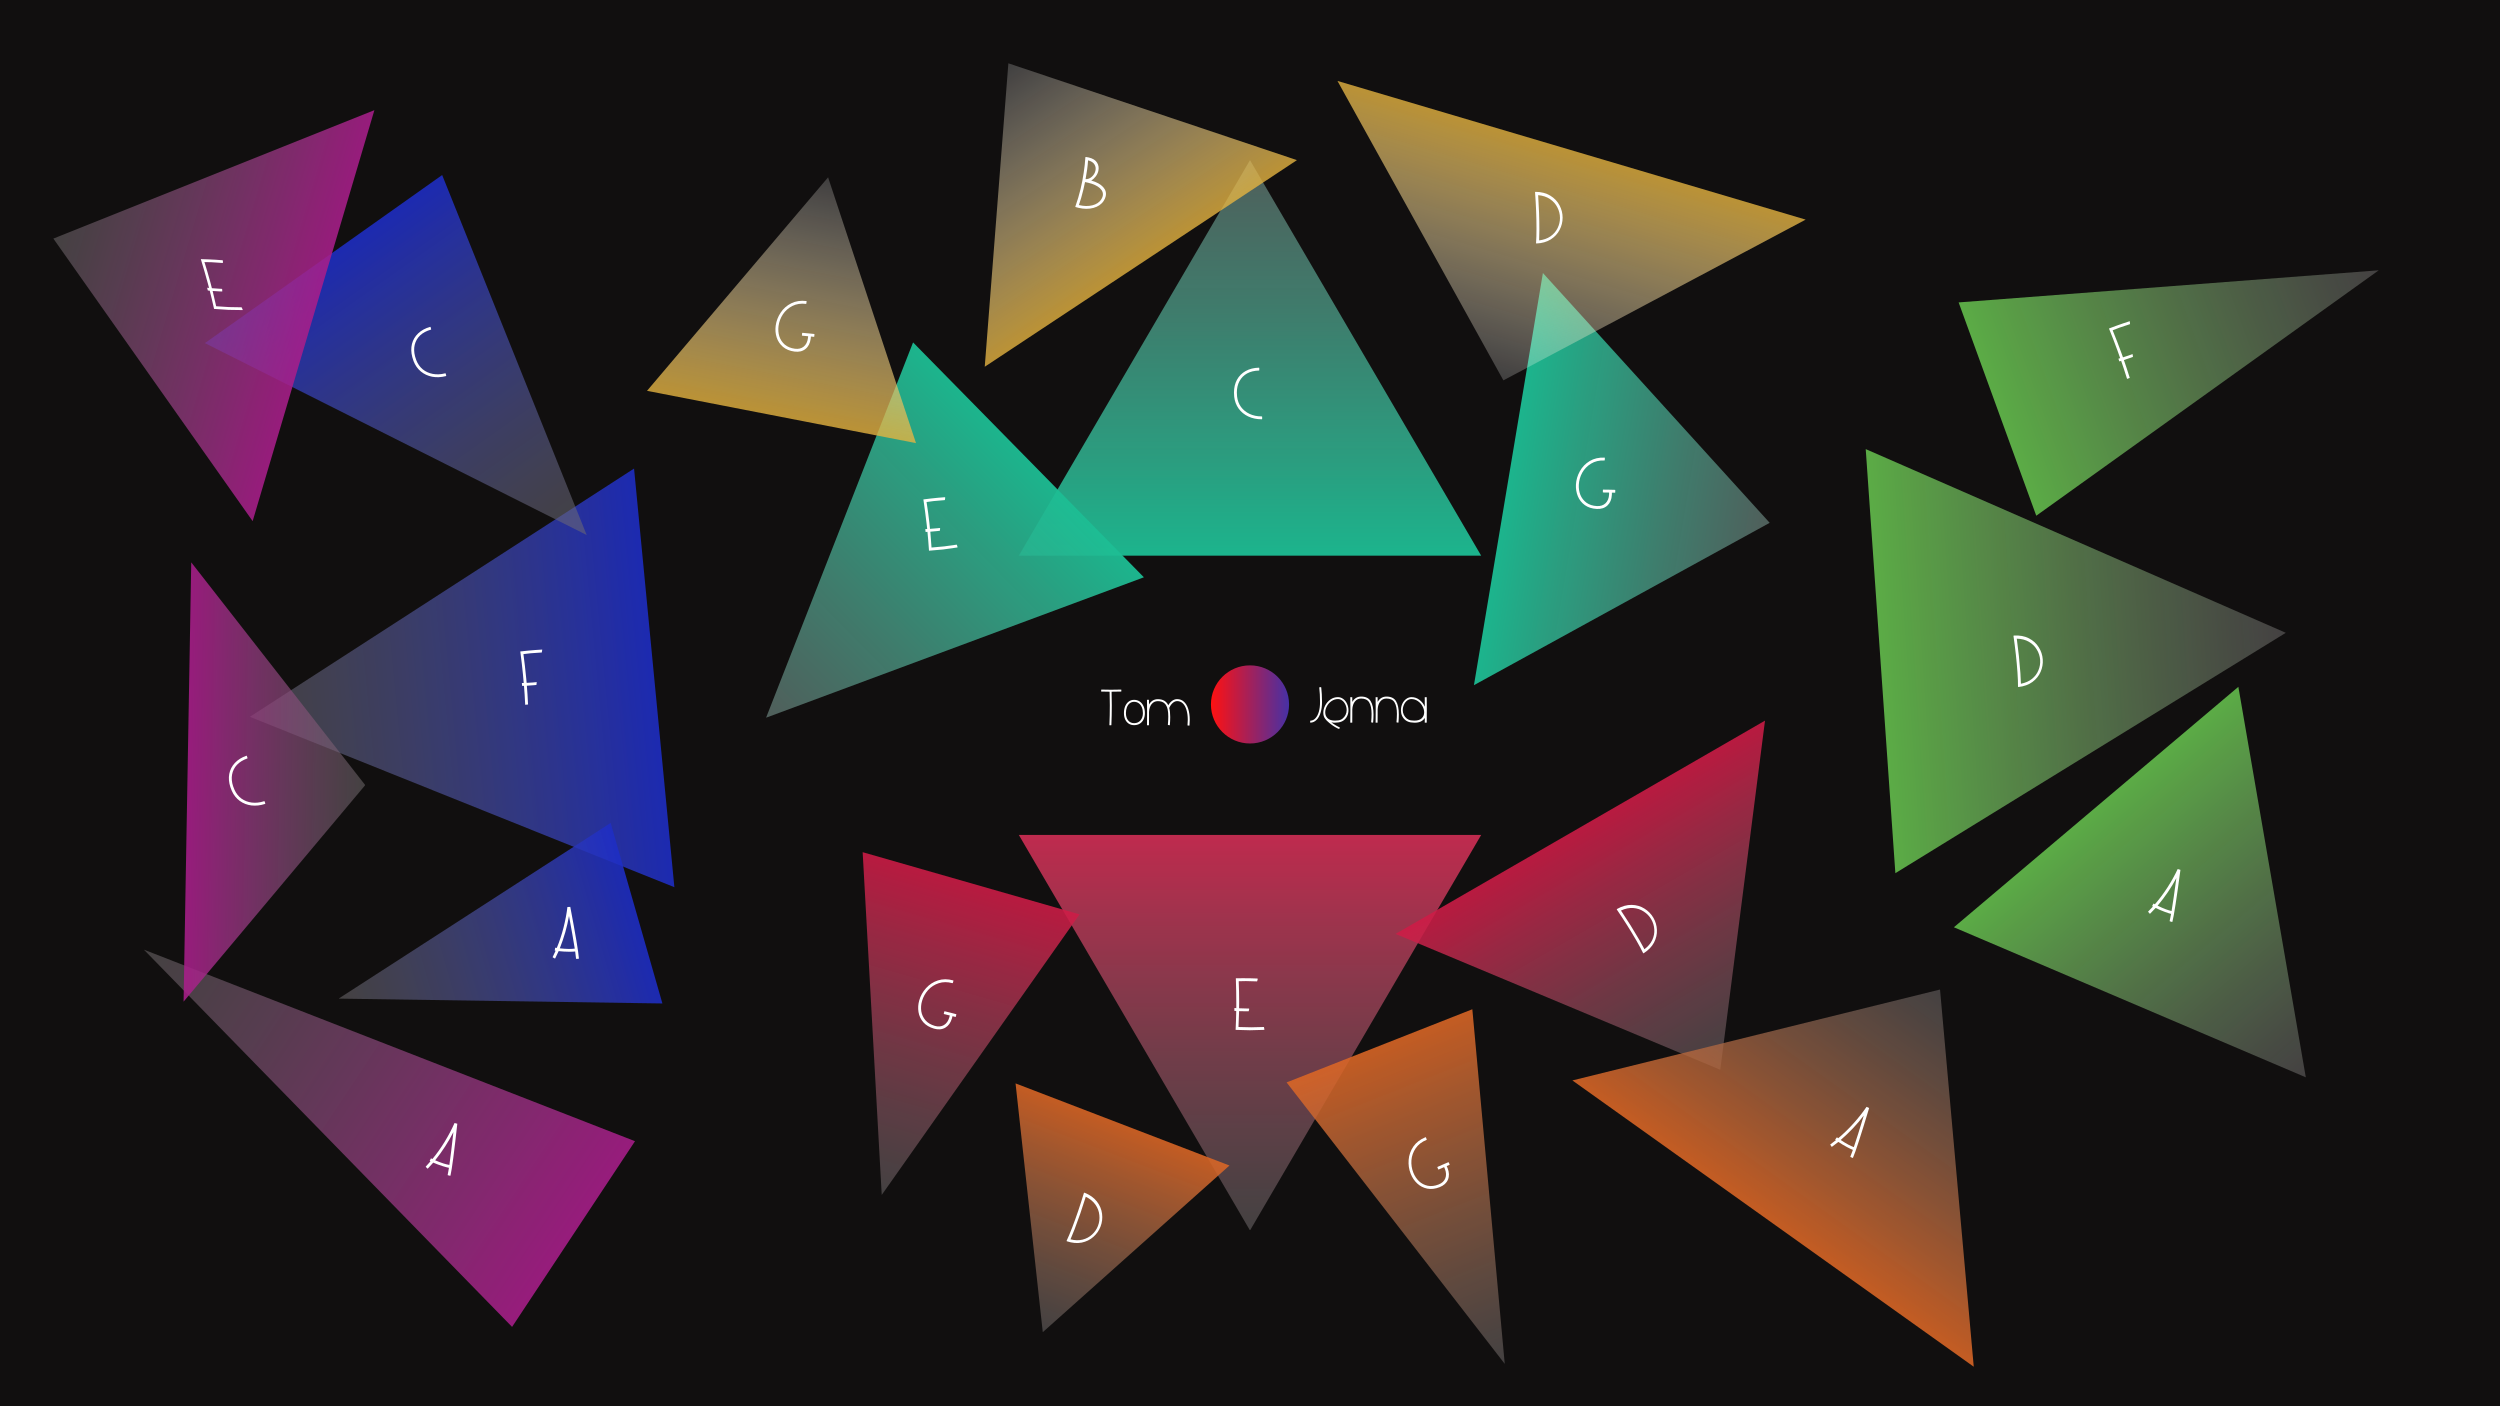 <svg width="1920" height="1080" viewBox="0 0 1920 1080" fill="none" xmlns="http://www.w3.org/2000/svg">
<rect x="0" y="0" width="1920" height="1080" fill="#333333" stroke="none"/>
<g clip-path="url(#clip0)">
<rect width="1920" height="1080" fill="#110F0F"/>
<path d="M1755.49 485.991L1455.64 670.603L1432.87 344.907L1755.49 485.991Z" fill="url(#paint0_linear)"/>
<path d="M1546.68 488.109C1551.08 487.84 1554.91 488.542 1558.17 490.213C1561.42 491.885 1563.95 494.17 1565.74 497.068C1567.57 499.963 1568.6 503.089 1568.84 506.444C1569.07 509.762 1568.52 512.94 1567.18 515.979C1565.88 519.016 1563.79 521.604 1560.92 523.743C1558.04 525.843 1554.47 527.14 1550.2 527.632C1549.97 527.648 1549.85 527.54 1549.83 527.309C1549.85 524.323 1549.72 520.67 1549.41 516.349C1548.8 507.594 1547.78 498.304 1546.36 488.481C1546.34 488.249 1546.45 488.125 1546.68 488.109ZM1552.06 525.118C1555.46 524.454 1558.3 523.209 1560.58 521.383C1562.85 519.518 1564.5 517.31 1565.52 514.758C1566.59 512.203 1567.02 509.556 1566.83 506.817C1566.63 504.002 1565.79 501.367 1564.3 498.913C1562.85 496.417 1560.81 494.409 1558.18 492.887C1555.55 491.365 1552.46 490.574 1548.89 490.513C1550.14 499.535 1551.06 508.366 1551.67 517.006C1551.88 520.092 1552.02 522.796 1552.06 525.118Z" fill="white"/>
<path d="M191.875 550.514L486.958 359.84L517.919 681.38L191.875 550.514Z" fill="url(#paint1_linear)"/>
<path d="M416.091 501.12C412.304 501.329 409.449 501.526 407.524 501.712C406.293 501.83 404.449 502.047 401.993 502.361C402.806 508.381 403.51 514.49 404.107 520.686L404.468 524.439C407.87 524.267 410.455 524.076 412.221 523.867L411.965 526.048L410.002 526.237C408.809 526.352 407.016 526.486 404.622 526.638C404.973 530.684 405.28 535.49 405.544 541.058L403.35 541.27C403.094 535.778 402.782 530.933 402.417 526.734L400.963 526.758L400.809 524.558L402.206 524.54C402.111 523.151 401.93 521.071 401.663 518.3C401.096 512.411 400.402 506.418 399.582 500.32C400.81 500.163 402.675 499.964 405.177 499.723C409.334 499.323 413.094 499.039 416.457 498.87L416.091 501.12Z" fill="white"/>
<path d="M110.502 729.344L487.676 876.437L393.275 1019.06L110.502 729.344Z" fill="url(#paint2_linear)"/>
<path d="M351.213 863.022C348.819 884.89 347.072 898.144 345.974 902.784C345.916 902.969 345.794 903.032 345.61 902.974L344.026 902.596C343.842 902.538 343.779 902.417 343.837 902.232C344.145 900.87 344.464 899.085 344.795 896.879C343.569 896.654 342.015 896.245 340.134 895.652C337.553 894.838 335.086 893.919 332.733 892.893C331.461 894.357 330.097 895.853 328.643 897.381C328.582 897.443 328.51 897.481 328.424 897.494C328.339 897.508 328.265 897.485 328.203 897.425L327.064 896.214C326.952 896.057 326.95 895.935 327.058 895.847C328.404 894.407 329.588 893.097 330.608 891.919L329.979 891.599L330.974 889.602L332.083 890.134C335.489 886.018 338.663 881.546 341.604 876.716C344.558 871.85 347.048 867.101 349.076 862.469L351.213 863.022ZM334.208 891.108C336.708 892.18 338.825 892.989 340.558 893.536C342.144 894.036 343.667 894.415 345.126 894.672C345.971 888.776 347.002 880.364 348.218 869.436C344.439 876.92 339.769 884.145 334.208 891.108Z" fill="white"/>
<path d="M280.503 602.969L140.981 769.278L146.87 431.892L280.503 602.969Z" fill="url(#paint3_linear)"/>
<path d="M189.218 580.411C189.402 580.351 189.524 580.413 189.584 580.597L190.086 582.142C190.145 582.326 190.083 582.447 189.9 582.507C186.614 583.656 183.972 585.287 181.975 587.399C180.015 589.5 178.768 591.979 178.232 594.836C177.722 597.645 177.98 600.63 179.008 603.793C179.307 604.712 179.673 605.65 180.105 606.607C181.38 609.405 183.167 611.65 185.465 613.343C187.788 614.987 190.434 615.997 193.402 616.374C196.371 616.751 199.473 616.414 202.709 615.363C203.004 615.267 203.181 615.311 203.24 615.495L203.742 617.04C203.802 617.224 203.703 617.357 203.446 617.441C199.842 618.612 196.366 618.989 193.019 618.572C189.708 618.144 186.752 616.99 184.149 615.112C181.535 613.197 179.512 610.662 178.081 607.509C177.624 606.478 177.24 605.485 176.93 604.529C175.771 600.962 175.485 597.579 176.071 594.379C176.695 591.168 178.122 588.367 180.354 585.975C182.61 583.534 185.565 581.679 189.218 580.411Z" fill="white"/>
<path d="M260.043 766.941L468.969 631.999L508.731 770.665L260.043 766.941Z" fill="url(#paint4_linear)"/>
<path d="M437.977 696.49C442.081 718.102 444.286 731.288 444.592 736.047C444.59 736.24 444.493 736.336 444.3 736.334L442.675 736.436C442.481 736.434 442.385 736.337 442.387 736.144C442.283 734.751 442.067 732.951 441.738 730.744C440.5 730.888 438.894 730.951 436.922 730.934C434.216 730.91 431.588 730.752 429.038 730.459C428.249 732.231 427.383 734.06 426.438 735.946C426.399 736.023 426.34 736.081 426.263 736.119C426.185 736.157 426.108 736.156 426.031 736.117L424.588 735.292C424.434 735.175 424.397 735.059 424.475 734.943C425.341 733.172 426.09 731.574 426.721 730.149L426.026 730.027L426.393 727.826L427.61 728.01C429.663 723.079 431.391 717.874 432.792 712.395C434.194 706.878 435.187 701.608 435.772 696.586L437.977 696.49ZM429.927 728.321C432.631 728.615 434.892 728.77 436.709 728.786C438.372 728.8 439.938 728.717 441.409 728.537C440.494 722.651 439.02 714.305 436.988 703.499C435.562 711.762 433.209 720.036 429.927 728.321Z" fill="white"/>
<path d="M450.573 410.899L157.353 263.502L339.577 134.413L450.573 410.899Z" fill="url(#paint5_linear)"/>
<path d="M330.355 251.047C330.542 250.999 330.66 251.069 330.709 251.256L331.119 252.827C331.168 253.014 331.098 253.132 330.911 253.18C327.559 254.117 324.822 255.575 322.701 257.554C320.618 259.523 319.224 261.915 318.519 264.729C317.842 267.497 317.924 270.489 318.763 273.707C319.007 274.642 319.317 275.601 319.693 276.582C320.801 279.452 322.453 281.803 324.649 283.636C326.874 285.422 329.458 286.597 332.402 287.161C335.346 287.725 338.467 287.586 341.764 286.743C342.063 286.666 342.237 286.722 342.286 286.909L342.696 288.48C342.745 288.667 342.638 288.794 342.376 288.861C338.705 289.8 335.209 289.956 331.888 289.328C328.605 288.691 325.719 287.353 323.23 285.316C320.73 283.241 318.859 280.587 317.616 277.353C317.22 276.296 316.896 275.282 316.642 274.309C315.696 270.68 315.61 267.289 316.387 264.137C317.2 260.976 318.793 258.274 321.165 256.031C323.565 253.741 326.628 252.08 330.355 251.047Z" fill="white"/>
<path d="M40.981 183.238L287.534 84.6L194.036 400.246L40.981 183.238Z" fill="url(#paint6_linear)"/>
<path d="M186.385 237.816C186.454 237.929 186.46 238.022 186.403 238.093C186.336 238.128 186.264 238.143 186.186 238.14C181.523 238.132 177.936 238.077 175.425 237.973C172.953 237.871 169.277 237.627 164.397 237.242C163.194 231.803 162.087 227.144 161.075 223.263L159.596 223.092L159.079 220.966L160.558 221.138L159.589 217.555C158.015 211.732 156.228 205.55 154.23 199.008C155.456 199.022 157.286 199.079 159.72 199.179C163.816 199.348 167.506 199.574 170.792 199.857C170.907 199.862 171 199.921 171.069 200.034C171.166 200.112 171.206 200.188 171.187 200.261L171.19 201.756C171.211 201.83 171.187 201.885 171.12 201.919C171.091 201.955 171.038 201.971 170.961 201.968C167.212 201.666 164.391 201.475 162.498 201.397C161.3 201.348 159.475 201.31 157.023 201.282C158.688 206.592 160.156 211.599 161.428 216.302C162.034 218.541 162.468 220.22 162.733 221.339C164.617 221.527 166.487 221.659 168.341 221.736L170.196 221.812C170.312 221.817 170.423 221.877 170.531 221.992C170.628 222.07 170.668 222.145 170.649 222.219L170.695 223.66C170.736 223.809 170.659 223.88 170.466 223.872L168.554 223.793C167.395 223.745 165.646 223.636 163.308 223.466C164.526 228.536 165.431 232.449 166.024 235.205C169.58 235.499 172.864 235.708 175.878 235.832C178.93 235.958 182.078 236.014 185.321 236C185.514 236.008 185.631 236.087 185.672 236.236L186.385 237.816Z" fill="white"/>
<path d="M860.981 529.6C861.114 529.6 861.181 529.667 861.181 529.8V530.92C861.181 530.973 861.154 531.027 861.101 531.08C861.074 531.107 861.021 531.12 860.941 531.12C859.101 531.2 856.688 531.24 853.701 531.24C853.808 534.147 853.861 537.653 853.861 541.76C853.861 547.04 853.754 552.053 853.541 556.8C853.541 556.853 853.514 556.907 853.461 556.96C853.434 556.987 853.394 557 853.341 557H852.221C852.088 557 852.021 556.933 852.021 556.8C852.234 551.973 852.341 546.933 852.341 541.68C852.341 537.6 852.288 534.12 852.181 531.24C849.408 531.24 847.301 531.2 845.861 531.12C845.728 531.12 845.661 531.053 845.661 530.92L845.741 529.8C845.741 529.667 845.808 529.6 845.941 529.6C847.568 529.68 849.994 529.72 853.221 529.72C856.448 529.72 859.034 529.68 860.981 529.6ZM870.991 537.48C872.617 537.48 874.057 537.907 875.311 538.76C876.564 539.613 877.537 540.813 878.231 542.36C878.924 543.88 879.271 545.653 879.271 547.68C879.271 549.52 878.924 551.147 878.231 552.56C877.537 553.947 876.564 555.027 875.311 555.8C874.057 556.547 872.617 556.92 870.991 556.92C869.444 556.92 868.084 556.547 866.911 555.8C865.737 555.027 864.817 553.947 864.151 552.56C863.511 551.147 863.191 549.52 863.191 547.68C863.191 545.653 863.511 543.88 864.151 542.36C864.817 540.813 865.737 539.613 866.911 538.76C868.084 537.907 869.444 537.48 870.991 537.48ZM870.991 539C869.737 539 868.631 539.36 867.671 540.08C866.737 540.8 866.004 541.827 865.471 543.16C864.964 544.467 864.711 545.973 864.711 547.68C864.711 550 865.284 551.867 866.431 553.28C867.577 554.693 869.097 555.4 870.991 555.4C873.017 555.4 874.644 554.693 875.871 553.28C877.124 551.867 877.751 550 877.751 547.68C877.751 545.973 877.471 544.467 876.911 543.16C876.351 541.827 875.551 540.8 874.511 540.08C873.497 539.36 872.324 539 870.991 539ZM904.046 536.92C906.046 536.92 907.766 537.573 909.206 538.88C910.673 540.187 911.793 542.053 912.566 544.48C913.339 546.88 913.726 549.693 913.726 552.92C913.726 554.067 913.659 555.467 913.526 557.12C913.499 557.227 913.419 557.28 913.286 557.28L912.166 557.16C912.006 557.16 911.953 557.093 912.006 556.96C912.139 555.76 912.206 554.373 912.206 552.8C912.206 549.893 911.873 547.36 911.206 545.2C910.566 543.04 909.633 541.373 908.406 540.2C907.179 539.027 905.726 538.44 904.046 538.44C902.899 538.44 901.766 538.92 900.646 539.88C899.553 540.84 898.659 542.12 897.966 543.72C898.473 545.48 898.726 547.8 898.726 550.68C898.726 552.733 898.633 554.773 898.446 556.8C898.419 556.853 898.379 556.907 898.326 556.96C898.273 557.013 898.219 557.027 898.166 557L897.086 556.8C897.033 556.8 896.993 556.773 896.966 556.72C896.939 556.667 896.926 556.613 896.926 556.56C897.139 554.16 897.246 552.093 897.246 550.36C897.246 548.28 897.086 546.44 896.766 544.84C896.313 542.733 895.473 541.147 894.246 540.08C893.046 539.013 891.366 538.48 889.206 538.48C887.259 538.48 885.673 539.24 884.446 540.76C883.246 542.253 882.579 544.267 882.446 546.8V550.92C882.446 554.76 882.433 556.787 882.406 557H880.886C880.939 556.253 880.966 552.947 880.966 547.08C880.966 541.133 880.939 537.92 880.886 537.44H882.406C882.433 537.573 882.446 538.787 882.446 541.08C883.166 539.773 884.099 538.76 885.246 538.04C886.419 537.32 887.739 536.96 889.206 536.96C893.099 536.96 895.779 538.52 897.246 541.64C898.046 540.2 899.046 539.053 900.246 538.2C901.473 537.347 902.739 536.92 904.046 536.92Z" fill="white"/>
<path d="M1006.43 555C1006.3 555 1006.23 554.933 1006.23 554.8V553.68C1006.23 553.627 1006.25 553.587 1006.27 553.56C1006.33 553.507 1006.38 553.48 1006.43 553.48C1007.9 553.427 1009.18 552.8 1010.27 551.6C1011.39 550.4 1012.26 548.733 1012.87 546.6C1013.49 544.44 1013.79 541.96 1013.79 539.16C1013.79 537.293 1013.74 535.347 1013.63 533.32C1013.53 531.293 1013.38 529.547 1013.19 528.08C1013.17 528.027 1013.17 527.973 1013.19 527.92C1013.25 527.867 1013.3 527.84 1013.35 527.84L1014.47 527.72C1014.58 527.72 1014.66 527.787 1014.71 527.92C1014.9 529.413 1015.05 531.187 1015.15 533.24C1015.26 535.267 1015.31 537.24 1015.31 539.16C1015.31 542.253 1014.94 544.987 1014.19 547.36C1013.47 549.733 1012.43 551.587 1011.07 552.92C1009.74 554.253 1008.19 554.947 1006.43 555ZM1028.02 554.8C1026.98 554.96 1026.02 555.04 1025.14 555.04C1024.28 555.04 1023.39 554.947 1022.46 554.76C1023.58 555.613 1024.75 556.4 1025.98 557.12C1027.2 557.84 1028.2 558.347 1028.98 558.64L1028.54 559.92C1027.71 559.68 1026.55 559.107 1025.06 558.2C1023.59 557.32 1022.16 556.293 1020.78 555.12C1019.39 553.973 1018.35 552.907 1017.66 551.92C1016.75 550.72 1016.3 549.2 1016.3 547.36C1016.3 545.493 1016.78 543.64 1017.74 541.8C1018.72 539.933 1020.07 538.4 1021.78 537.2C1023.51 536 1025.42 535.4 1027.5 535.4C1028.94 535.4 1030.28 535.853 1031.54 536.76C1032.79 537.667 1033.78 538.893 1034.5 540.44C1035.24 541.987 1035.62 543.667 1035.62 545.48C1035.62 547.027 1035.31 548.467 1034.7 549.8C1034.11 551.107 1033.24 552.213 1032.1 553.12C1030.95 554 1029.59 554.56 1028.02 554.8ZM1027.62 536.88C1025.8 536.88 1024.14 537.4 1022.62 538.44C1021.12 539.453 1019.94 540.76 1019.06 542.36C1018.2 543.933 1017.78 545.507 1017.78 547.08C1017.78 548.947 1018.4 550.48 1019.66 551.68C1020.91 552.853 1022.8 553.44 1025.34 553.44C1026.03 553.44 1026.88 553.373 1027.9 553.24C1029.07 553.08 1030.14 552.627 1031.1 551.88C1032.06 551.107 1032.82 550.16 1033.38 549.04C1033.94 547.893 1034.22 546.693 1034.22 545.44C1034.22 543.92 1033.91 542.507 1033.3 541.2C1032.68 539.867 1031.87 538.813 1030.86 538.04C1029.84 537.267 1028.76 536.88 1027.62 536.88ZM1045.33 534.96C1048.83 534.96 1051.28 536.147 1052.69 538.52C1054.13 540.867 1054.85 544.28 1054.85 548.76C1054.85 550.813 1054.76 552.827 1054.57 554.8C1054.55 554.853 1054.51 554.907 1054.45 554.96C1054.4 555.013 1054.35 555.027 1054.29 555L1053.21 554.8C1053.16 554.8 1053.12 554.773 1053.09 554.72C1053.07 554.667 1053.05 554.613 1053.05 554.56C1053.27 552.133 1053.37 550.04 1053.37 548.28C1053.37 544.36 1052.76 541.413 1051.53 539.44C1050.33 537.467 1048.27 536.48 1045.33 536.48C1043.39 536.48 1041.8 537.24 1040.57 538.76C1039.37 540.253 1038.71 542.267 1038.57 544.8V548.92C1038.57 552.76 1038.56 554.787 1038.53 555H1037.01C1037.07 554.253 1037.09 550.947 1037.09 545.08C1037.09 539.133 1037.07 535.92 1037.01 535.44H1038.53C1038.56 535.573 1038.57 536.787 1038.57 539.08C1039.29 537.773 1040.23 536.76 1041.37 536.04C1042.55 535.32 1043.87 534.96 1045.33 534.96ZM1064.79 534.96C1068.28 534.96 1070.73 536.147 1072.15 538.52C1073.59 540.867 1074.31 544.28 1074.31 548.76C1074.31 550.813 1074.21 552.827 1074.03 554.8C1074 554.853 1073.96 554.907 1073.91 554.96C1073.85 555.013 1073.8 555.027 1073.75 555L1072.67 554.8C1072.61 554.8 1072.57 554.773 1072.55 554.72C1072.52 554.667 1072.51 554.613 1072.51 554.56C1072.72 552.133 1072.83 550.04 1072.83 548.28C1072.83 544.36 1072.21 541.413 1070.99 539.44C1069.79 537.467 1067.72 536.48 1064.79 536.48C1062.84 536.48 1061.25 537.24 1060.03 538.76C1058.83 540.253 1058.16 542.267 1058.03 544.8V548.92C1058.03 552.76 1058.01 554.787 1057.99 555H1056.47C1056.52 554.253 1056.55 550.947 1056.55 545.08C1056.55 539.133 1056.52 535.92 1056.47 535.44H1057.99C1058.01 535.573 1058.03 536.787 1058.03 539.08C1058.75 537.773 1059.68 536.76 1060.83 536.04C1062 535.32 1063.32 534.96 1064.79 534.96ZM1095.72 535.44C1095.77 535.973 1095.8 539.213 1095.8 545.16C1095.8 551.08 1095.77 554.36 1095.72 555H1094.2C1094.23 554.813 1094.24 553.6 1094.24 551.36C1093.57 552.507 1092.59 553.413 1091.28 554.08C1089.97 554.72 1088.35 555.04 1086.4 555.04C1085.52 555.04 1084.56 554.96 1083.52 554.8C1081.95 554.56 1080.59 554 1079.44 553.12C1078.29 552.213 1077.41 551.107 1076.8 549.8C1076.21 548.467 1075.92 547.027 1075.92 545.48C1075.92 543.667 1076.28 541.987 1077 540.44C1077.75 538.893 1078.75 537.667 1080 536.76C1081.25 535.853 1082.6 535.4 1084.04 535.4C1086.31 535.4 1088.35 536.107 1090.16 537.52C1092 538.907 1093.36 540.653 1094.24 542.76C1094.24 538.093 1094.23 535.653 1094.2 535.44H1095.72ZM1083.64 553.24C1084.65 553.373 1085.51 553.44 1086.2 553.44C1088.73 553.44 1090.63 552.84 1091.88 551.64C1093.13 550.44 1093.76 548.92 1093.76 547.08C1093.76 545.507 1093.32 543.933 1092.44 542.36C1091.59 540.76 1090.4 539.453 1088.88 538.44C1087.39 537.4 1085.73 536.88 1083.92 536.88C1082.77 536.88 1081.69 537.267 1080.68 538.04C1079.67 538.813 1078.85 539.867 1078.24 541.2C1077.63 542.507 1077.32 543.92 1077.32 545.44C1077.32 546.693 1077.6 547.893 1078.16 549.04C1078.72 550.16 1079.48 551.107 1080.44 551.88C1081.4 552.627 1082.47 553.08 1083.64 553.24Z" fill="white"/>
<path d="M1826.88 207.581L1563.85 396.076L1504.23 232.256L1826.88 207.581Z" fill="url(#paint7_linear)"/>
<path d="M1635.87 248.938C1632.25 250.089 1629.54 250.995 1627.72 251.656C1626.56 252.079 1624.83 252.75 1622.53 253.67C1624.82 259.295 1627.04 265.032 1629.17 270.882L1630.45 274.425C1633.7 273.406 1636.16 272.575 1637.82 271.93L1638.12 274.105L1636.26 274.78C1635.14 275.19 1633.43 275.768 1631.15 276.516C1632.51 280.344 1634.01 284.921 1635.66 290.245L1633.59 290.999C1631.96 285.747 1630.45 281.134 1629.04 277.161L1627.64 277.547L1626.94 275.457L1628.29 275.089C1627.85 273.768 1627.15 271.8 1626.2 269.183C1624.18 263.624 1622.01 257.996 1619.69 252.298C1620.83 251.838 1622.59 251.179 1624.95 250.319C1628.88 248.891 1632.45 247.674 1635.66 246.669L1635.87 248.938Z" fill="white"/>
<path d="M1770.86 827.385L1500.58 712.139L1719.06 527.476L1770.86 827.385Z" fill="url(#paint8_linear)"/>
<path d="M1674.58 668.051C1671.67 689.971 1669.62 703.243 1668.42 707.868C1668.35 708.051 1668.23 708.109 1668.05 708.042L1666.49 707.589C1666.31 707.522 1666.25 707.397 1666.31 707.213C1666.65 705.855 1667.01 704.072 1667.39 701.864C1666.18 701.582 1664.65 701.099 1662.8 700.415C1660.26 699.476 1657.84 698.437 1655.53 697.296C1654.24 698.712 1652.85 700.156 1651.37 701.629C1651.31 701.689 1651.23 701.723 1651.15 701.733C1651.06 701.743 1650.99 701.716 1650.93 701.653L1649.83 700.381C1649.72 700.218 1649.73 700.094 1649.84 700.011C1651.2 698.622 1652.41 697.357 1653.45 696.217L1652.83 695.866L1653.87 693.899L1654.95 694.486C1658.43 690.496 1661.69 686.136 1664.72 681.406C1667.77 676.639 1670.35 671.969 1672.47 667.397L1674.58 668.051ZM1657.04 695.565C1659.49 696.76 1661.57 697.672 1663.27 698.302C1664.83 698.879 1666.33 699.33 1667.77 699.656C1668.75 693.755 1669.98 685.328 1671.45 674.375C1667.52 681.742 1662.72 688.805 1657.04 695.565Z" fill="white"/>
<path d="M960 945L782.465 641.25H1137.54L960 945Z" fill="url(#paint9_linear)"/>
<path d="M971.05 790.594C971.088 790.71 971.069 790.807 970.992 790.884C970.914 790.923 970.837 790.942 970.76 790.942C966.042 791.135 962.427 791.232 959.914 791.232C957.439 791.232 953.785 791.135 948.952 790.942C949.222 785.297 949.377 780.463 949.416 776.442L947.966 776.326L948.024 774.122L949.474 774.238V770.526C949.474 764.494 949.358 758.095 949.126 751.328C950.363 751.289 952.2 751.27 954.636 751.27C958.734 751.27 962.408 751.347 965.656 751.502C965.772 751.502 965.849 751.56 965.888 751.676C965.965 751.753 965.984 751.831 965.946 751.908L965.54 753.474C965.54 753.551 965.501 753.609 965.424 753.648C965.385 753.687 965.327 753.706 965.25 753.706C961.538 753.551 958.734 753.474 956.84 753.474C955.641 753.474 953.804 753.513 951.33 753.59C951.562 759.081 951.678 764.262 951.678 769.134C951.678 771.454 951.658 773.194 951.62 774.354C953.476 774.47 955.332 774.528 957.188 774.528H959.044C959.16 774.528 959.256 774.586 959.334 774.702C959.411 774.779 959.43 774.857 959.392 774.934L959.044 776.442C959.044 776.597 958.947 776.674 958.754 776.674H956.84C955.68 776.674 953.94 776.635 951.62 776.558C951.465 781.817 951.31 785.877 951.156 788.738C954.674 788.893 957.942 788.97 960.958 788.97C964.012 788.97 967.183 788.893 970.47 788.738C970.663 788.738 970.76 788.815 970.76 788.97L971.05 790.594Z" fill="white"/>
<path d="M1321.18 821.579L1071.79 717.245L1355.53 553.429L1321.18 821.579Z" fill="url(#paint10_linear)"/>
<path d="M1241.87 698.101C1245.71 695.93 1249.46 694.882 1253.12 694.957C1256.78 695.032 1260.05 695.979 1262.93 697.798C1265.84 699.598 1268.14 701.955 1269.82 704.868C1271.49 707.748 1272.38 710.847 1272.51 714.165C1272.68 717.464 1271.93 720.705 1270.29 723.887C1268.63 727.036 1265.98 729.767 1262.36 732.081C1262.16 732.197 1262 732.154 1261.89 731.953C1260.6 729.259 1258.87 726.036 1256.71 722.286C1252.32 714.685 1247.33 706.781 1241.75 698.576C1241.63 698.375 1241.67 698.217 1241.87 698.101ZM1262.93 729.006C1265.7 726.917 1267.71 724.553 1268.95 721.915C1270.18 719.243 1270.69 716.536 1270.49 713.793C1270.32 711.031 1269.55 708.462 1268.18 706.084C1266.77 703.64 1264.86 701.641 1262.44 700.088C1260.04 698.483 1257.33 697.571 1254.3 697.355C1251.27 697.138 1248.14 697.785 1244.91 699.296C1249.99 706.856 1254.69 714.386 1259.02 721.887C1260.57 724.566 1261.87 726.939 1262.93 729.006Z" fill="white"/>
<path d="M677.17 917.705L662.516 654.477L829.086 702.24L677.17 917.705Z" fill="url(#paint11_linear)"/>
<path d="M734.061 780.792C734.008 780.978 733.888 781.045 733.702 780.991C732.736 780.714 732.006 780.525 731.512 780.424C731.443 780.806 731.301 781.369 731.088 782.112C730.129 785.457 728.419 787.843 725.959 789.27C723.498 790.696 720.632 790.94 717.362 790.002C713.868 789 711.118 787.367 709.113 785.103C707.118 782.801 705.88 780.173 705.399 777.22C704.919 774.266 705.116 771.266 705.99 768.218C706.981 764.761 708.715 761.658 711.193 758.909C713.681 756.123 716.724 754.14 720.321 752.959C723.955 751.789 727.859 751.782 732.032 752.938C732.218 752.992 732.284 753.111 732.231 753.297L731.783 754.858C731.73 755.044 731.61 755.11 731.425 755.057C727.66 754.018 724.154 754.038 720.908 755.119C717.71 756.172 714.994 757.928 712.761 760.385C710.565 762.853 709.02 765.647 708.124 768.77C707.357 771.446 707.163 774.085 707.543 776.688C707.971 779.265 709.042 781.563 710.755 783.583C712.517 785.576 714.921 787.01 717.969 787.884C720.608 788.64 722.919 788.438 724.901 787.277C726.894 786.078 728.285 784.104 729.073 781.353C729.254 780.722 729.374 780.233 729.433 779.888C727.952 779.584 726.486 779.224 725.036 778.808C724.851 778.755 724.784 778.635 724.838 778.449L725.229 776.872C725.283 776.686 725.402 776.62 725.588 776.673C727.001 777.078 728.448 777.433 729.929 777.737C731.883 778.217 733.325 778.59 734.254 778.857C734.44 778.91 734.506 779.03 734.453 779.215L734.061 780.792Z" fill="white"/>
<path d="M1155.64 1047.44L988.105 831.29L1130.75 775.099L1155.64 1047.44Z" fill="url(#paint12_linear)"/>
<path d="M1113.3 894.263C1113.37 894.443 1113.32 894.568 1113.14 894.639C1112.21 895.007 1111.51 895.302 1111.06 895.522C1111.23 895.867 1111.47 896.4 1111.75 897.12C1113.02 900.357 1113.12 903.291 1112.04 905.921C1110.95 908.55 1108.83 910.488 1105.66 911.735C1102.28 913.067 1099.1 913.446 1096.14 912.87C1093.15 912.258 1090.57 910.927 1088.39 908.877C1086.21 906.826 1084.54 904.325 1083.38 901.375C1082.06 898.03 1081.55 894.512 1081.84 890.823C1082.12 887.098 1083.32 883.672 1085.46 880.545C1087.63 877.405 1090.72 875.023 1094.74 873.4C1094.92 873.329 1095.04 873.383 1095.11 873.563L1095.71 875.074C1095.78 875.254 1095.73 875.379 1095.55 875.45C1091.93 876.918 1089.16 879.068 1087.24 881.901C1085.34 884.684 1084.26 887.73 1083.98 891.039C1083.74 894.333 1084.22 897.492 1085.41 900.514C1086.43 903.104 1087.88 905.316 1089.77 907.15C1091.68 908.933 1093.92 910.105 1096.51 910.664C1099.12 911.173 1101.9 910.847 1104.85 909.685C1107.41 908.679 1109.12 907.111 1109.98 904.983C1110.84 902.82 1110.74 900.406 1109.69 897.744C1109.45 897.133 1109.25 896.672 1109.08 896.362C1107.72 897.023 1106.34 897.63 1104.94 898.182C1104.76 898.253 1104.63 898.199 1104.56 898.019L1103.91 896.529C1103.84 896.349 1103.89 896.224 1104.07 896.153C1105.44 895.614 1106.81 895.015 1108.17 894.354C1110.01 893.545 1111.38 892.964 1112.28 892.61C1112.46 892.539 1112.58 892.593 1112.65 892.773L1113.3 894.263Z" fill="white"/>
<path d="M800.852 1023.11L779.943 832.052L944.231 895.117L800.852 1023.11Z" fill="url(#paint13_linear)"/>
<path d="M832.897 916.001C836.999 917.617 840.172 919.87 842.417 922.762C844.662 925.653 845.984 928.79 846.383 932.174C846.818 935.572 846.433 938.841 845.228 941.982C844.036 945.086 842.192 947.733 839.695 949.922C837.234 952.125 834.249 953.589 830.74 954.313C827.246 955.001 823.46 954.666 819.384 953.308C819.167 953.225 819.101 953.075 819.184 952.859C820.467 950.162 821.885 946.793 823.437 942.75C826.583 934.555 829.586 925.706 832.448 916.201C832.531 915.985 832.681 915.918 832.897 916.001ZM822.131 951.816C825.497 952.652 828.596 952.723 831.43 952.03C834.278 951.301 836.705 949.996 838.711 948.115C840.753 946.249 842.266 944.034 843.249 941.471C844.261 938.835 844.61 936.091 844.298 933.237C844.035 930.362 843.035 927.679 841.298 925.19C839.562 922.701 837.088 920.675 833.878 919.111C831.199 927.816 828.308 936.211 825.204 944.297C824.095 947.185 823.071 949.691 822.131 951.816Z" fill="white"/>
<path d="M1489.94 759.95L1515.85 1049.66L1207.59 829.771L1489.94 759.95Z" fill="url(#paint14_linear)"/>
<path d="M1435.5 850.99C1429.16 872.056 1425.02 884.77 1423.1 889.132C1423.01 889.303 1422.88 889.343 1422.71 889.252L1421.22 888.592C1421.05 888.501 1421.01 888.371 1421.1 888.2C1421.65 886.916 1422.29 885.22 1423.02 883.111C1421.85 882.666 1420.4 881.981 1418.66 881.055C1416.27 879.785 1414.01 878.431 1411.88 876.994C1410.36 878.201 1408.75 879.423 1407.04 880.661C1406.97 880.711 1406.89 880.735 1406.81 880.733C1406.72 880.73 1406.65 880.694 1406.6 880.624L1405.7 879.226C1405.62 879.051 1405.64 878.93 1405.76 878.864C1407.35 877.693 1408.75 876.621 1409.97 875.649L1409.41 875.219L1410.75 873.437L1411.75 874.162C1415.84 870.736 1419.78 866.917 1423.55 862.704C1427.34 858.457 1430.66 854.242 1433.5 850.058L1435.5 850.99ZM1413.66 875.507C1415.92 877.017 1417.85 878.198 1419.46 879.052C1420.93 879.832 1422.36 880.482 1423.74 881.001C1425.65 875.358 1428.2 867.275 1431.38 856.751C1426.3 863.422 1420.39 869.674 1413.66 875.507Z" fill="white"/>
<circle cx="960" cy="541" r="30" fill="url(#paint15_linear)"/>
<path d="M960 123L1137.54 426.75H782.465L960 123Z" fill="url(#paint16_linear)"/>
<path d="M966.835 282.386C967.029 282.386 967.125 282.483 967.125 282.676V284.3C967.125 284.493 967.029 284.59 966.835 284.59C963.355 284.667 960.339 285.402 957.787 286.794C955.274 288.186 953.321 290.158 951.929 292.71C950.576 295.223 949.899 298.143 949.899 301.468C949.899 302.435 949.957 303.44 950.073 304.484C950.421 307.539 951.427 310.226 953.089 312.546C954.791 314.827 956.995 316.606 959.701 317.882C962.408 319.158 965.463 319.796 968.865 319.796C969.175 319.796 969.329 319.893 969.329 320.086V321.71C969.329 321.903 969.194 322 968.923 322C965.134 322 961.712 321.285 958.657 319.854C955.641 318.423 953.186 316.413 951.291 313.822C949.397 311.193 948.256 308.157 947.869 304.716C947.753 303.595 947.695 302.531 947.695 301.526C947.695 297.775 948.469 294.469 950.015 291.608C951.601 288.747 953.824 286.523 956.685 284.938C959.585 283.314 962.969 282.463 966.835 282.386Z" fill="white"/>
<path d="M588.347 551.199L701.236 262.966L878.506 443.357L588.347 551.199Z" fill="url(#paint17_linear)"/>
<path d="M735.382 420.093C735.434 420.204 735.425 420.302 735.357 420.388C735.285 420.435 735.21 420.463 735.133 420.472C730.468 421.198 726.887 421.703 724.39 421.988C721.931 422.268 718.29 422.585 713.466 422.94C713.095 417.301 712.702 412.481 712.285 408.481L710.831 408.53L710.64 406.334L712.093 406.285L711.673 402.597C710.99 396.603 710.151 390.258 709.154 383.561C710.379 383.383 712.202 383.156 714.622 382.88C718.694 382.416 722.353 382.077 725.598 381.863C725.713 381.85 725.796 381.899 725.848 382.01C725.933 382.078 725.961 382.152 725.932 382.234L725.706 383.835C725.714 383.912 725.682 383.974 725.61 384.021C725.576 384.064 725.52 384.09 725.444 384.099C721.738 384.365 718.944 384.606 717.061 384.82C715.87 384.956 714.05 385.202 711.6 385.559C712.452 390.988 713.154 396.123 713.705 400.964C713.968 403.269 714.146 405 714.239 406.157C716.096 406.062 717.947 405.91 719.791 405.7L721.635 405.489C721.75 405.476 721.853 405.523 721.942 405.63C722.028 405.698 722.056 405.772 722.026 405.853L721.851 407.391C721.869 407.545 721.782 407.633 721.589 407.654L719.688 407.871C718.535 408.002 716.802 408.161 714.488 408.347C714.93 413.589 715.236 417.641 715.406 420.501C718.92 420.256 722.175 419.963 725.171 419.622C728.206 419.276 731.348 418.84 734.596 418.315C734.788 418.293 734.893 418.359 734.91 418.512L735.382 420.093Z" fill="white"/>
<path d="M1359.12 401.526L1131.98 526.218L1184.95 209.677L1359.12 401.526Z" fill="url(#paint18_linear)"/>
<path d="M1240.5 378.134C1240.49 378.327 1240.39 378.419 1240.2 378.409C1239.19 378.356 1238.44 378.336 1237.94 378.348C1237.95 378.737 1237.94 379.317 1237.9 380.089C1237.72 383.564 1236.59 386.274 1234.51 388.217C1232.44 390.16 1229.7 391.043 1226.3 390.865C1222.67 390.674 1219.63 389.702 1217.16 387.946C1214.7 386.152 1212.9 383.871 1211.77 381.101C1210.64 378.331 1210.16 375.363 1210.32 372.197C1210.51 368.606 1211.5 365.192 1213.3 361.956C1215.1 358.682 1217.61 356.065 1220.85 354.105C1224.13 352.147 1227.93 351.262 1232.26 351.45C1232.45 351.461 1232.54 351.562 1232.53 351.755L1232.45 353.377C1232.44 353.57 1232.34 353.662 1232.14 353.651C1228.24 353.486 1224.83 354.294 1221.91 356.077C1219.03 357.824 1216.78 360.145 1215.16 363.041C1213.57 365.94 1212.7 369.011 1212.53 372.254C1212.38 375.034 1212.79 377.65 1213.74 380.101C1214.74 382.515 1216.3 384.513 1218.42 386.096C1220.59 387.642 1223.25 388.498 1226.42 388.664C1229.16 388.807 1231.37 388.091 1233.04 386.513C1234.71 384.897 1235.62 382.66 1235.77 379.803C1235.8 379.147 1235.81 378.644 1235.79 378.294C1234.28 378.331 1232.77 378.31 1231.26 378.231C1231.07 378.221 1230.98 378.119 1230.99 377.926L1231.02 376.301C1231.03 376.108 1231.13 376.017 1231.32 376.027C1232.79 376.104 1234.28 376.124 1235.79 376.087C1237.8 376.115 1239.29 376.154 1240.26 376.205C1240.45 376.215 1240.54 376.317 1240.53 376.51L1240.5 378.134Z" fill="white"/>
<path d="M635.97 136.183L703.482 340.316L496.904 300.161L635.97 136.183Z" fill="url(#paint19_linear)"/>
<path d="M625.35 258.441C625.325 258.633 625.216 258.716 625.025 258.691C624.028 258.56 623.278 258.481 622.775 258.453C622.762 258.842 622.706 259.419 622.605 260.186C622.151 263.636 620.812 266.248 618.59 268.023C616.367 269.797 613.569 270.462 610.195 270.018C606.592 269.544 603.631 268.335 601.313 266.392C599 264.41 597.387 261.994 596.475 259.144C595.564 256.294 595.315 253.298 595.728 250.154C596.198 246.589 597.455 243.264 599.499 240.179C601.548 237.056 604.264 234.644 607.647 232.944C611.068 231.25 614.928 230.666 619.226 231.193C619.418 231.218 619.501 231.327 619.476 231.518L619.264 233.128C619.239 233.32 619.13 233.403 618.939 233.378C615.062 232.907 611.598 233.445 608.547 234.993C605.539 236.509 603.113 238.646 601.268 241.406C599.461 244.171 598.345 247.164 597.921 250.384C597.558 253.144 597.756 255.784 598.517 258.302C599.321 260.787 600.719 262.901 602.713 264.646C604.749 266.357 607.34 267.419 610.483 267.833C613.205 268.191 615.46 267.65 617.249 266.208C619.043 264.729 620.127 262.57 620.5 259.733C620.586 259.082 620.632 258.581 620.639 258.231C619.129 258.149 617.626 258.009 616.131 257.813C615.94 257.787 615.856 257.679 615.882 257.487L616.036 255.87C616.061 255.678 616.17 255.595 616.362 255.62C617.818 255.812 619.302 255.949 620.812 256.03C622.816 256.216 624.297 256.372 625.255 256.498C625.447 256.524 625.53 256.632 625.505 256.824L625.35 258.441Z" fill="white"/>
<path d="M774.426 48.622L996.041 122.979L756.28 281.673L774.426 48.622Z" fill="url(#paint20_linear)"/>
<path d="M838.063 138.639C842.229 139.838 845.269 141.503 847.184 143.632C849.136 145.771 849.791 148.175 849.15 150.845C848.879 151.973 848.36 153.14 847.593 154.348C845.855 156.953 843.241 158.731 839.751 159.683C836.262 160.634 832.412 160.605 828.201 159.594C827.261 159.368 826.551 159.178 826.071 159.023C825.959 158.996 825.878 158.917 825.83 158.786L825.871 158.617C827.443 154.222 828.779 149.732 829.88 145.145C830.864 141.047 831.66 136.903 832.268 132.715C832.923 128.498 833.355 124.545 833.564 120.858L833.577 120.801C833.632 120.576 833.828 120.503 834.166 120.585C835.087 120.726 835.772 120.851 836.224 120.959C839.307 121.699 841.429 123.044 842.592 124.993C843.763 126.905 844.069 129.026 843.51 131.357C843.158 132.824 842.486 134.213 841.495 135.526C840.504 136.839 839.36 137.877 838.063 138.639ZM833.721 137.597C835.456 137.655 837.031 137.059 838.445 135.808C839.905 134.528 840.852 132.986 841.285 131.181C841.709 129.414 841.464 127.785 840.55 126.293C839.673 124.81 838.036 123.761 835.639 123.145C835.326 127.762 834.687 132.58 833.721 137.597ZM845.726 153.184C846.299 152.288 846.68 151.445 846.869 150.655C847.411 148.399 846.689 146.357 844.702 144.528C842.753 142.708 839.748 141.31 835.688 140.336C834.672 140.092 833.878 139.921 833.305 139.823C832.767 142.398 832.339 144.343 832.024 145.659C830.958 150.096 829.814 154.036 828.589 157.48C832.387 158.392 835.829 158.463 838.917 157.693C842.004 156.923 844.274 155.42 845.726 153.184Z" fill="white"/>
<path d="M1154.6 292.126L1027.16 62.147L1386.74 168.658L1154.6 292.126Z" fill="url(#paint21_linear)"/>
<path d="M1179.27 147.328C1183.68 147.367 1187.45 148.333 1190.58 150.228C1193.71 152.123 1196.07 154.578 1197.66 157.594C1199.28 160.61 1200.09 163.8 1200.09 167.164C1200.09 170.489 1199.32 173.621 1197.77 176.56C1196.26 179.499 1194 181.935 1190.99 183.868C1187.97 185.763 1184.32 186.807 1180.02 187C1179.79 187 1179.68 186.884 1179.68 186.652C1179.91 183.675 1180.02 180.021 1180.02 175.69C1180.02 166.913 1179.66 157.575 1178.92 147.676C1178.92 147.444 1179.04 147.328 1179.27 147.328ZM1182.05 184.622C1185.5 184.197 1188.41 183.153 1190.81 181.49C1193.21 179.789 1195.01 177.701 1196.21 175.226C1197.44 172.751 1198.06 170.141 1198.06 167.396C1198.06 164.573 1197.4 161.886 1196.09 159.334C1194.81 156.743 1192.92 154.597 1190.41 152.896C1187.89 151.195 1184.86 150.189 1181.3 149.88C1181.92 158.967 1182.23 167.841 1182.23 176.502C1182.23 179.595 1182.17 182.302 1182.05 184.622Z" fill="white"/>
</g>
<defs>
<linearGradient id="paint0_linear" x1="1755.49" y1="485.991" x2="1340.51" y2="515.009" gradientUnits="userSpaceOnUse">
<stop stop-color="#C4C4C4" stop-opacity="0"/>
<stop offset="0" stop-color="#716D6E" stop-opacity="0.53"/>
<stop offset="1" stop-color="#61DC42"/>
</linearGradient>
<linearGradient id="paint1_linear" x1="191.875" y1="550.514" x2="605.96" y2="510.642" gradientUnits="userSpaceOnUse">
<stop stop-color="#C4C4C4" stop-opacity="0"/>
<stop offset="0" stop-color="#716D6E" stop-opacity="0.53"/>
<stop offset="1" stop-color="#0218E3"/>
</linearGradient>
<linearGradient id="paint2_linear" x1="110.502" y1="729.344" x2="550.467" y2="1020.55" gradientUnits="userSpaceOnUse">
<stop stop-color="#C4C4C4" stop-opacity="0"/>
<stop offset="0" stop-color="#716D6E" stop-opacity="0.53"/>
<stop offset="1" stop-color="#BB0393"/>
</linearGradient>
<linearGradient id="paint3_linear" x1="280.503" y1="602.969" x2="98.4" y2="599.79" gradientUnits="userSpaceOnUse">
<stop stop-color="#C4C4C4" stop-opacity="0"/>
<stop offset="0" stop-color="#716D6E" stop-opacity="0.53"/>
<stop offset="1" stop-color="#BB0393"/>
</linearGradient>
<linearGradient id="paint4_linear" x1="260.043" y1="766.941" x2="565.119" y2="679.462" gradientUnits="userSpaceOnUse">
<stop stop-color="#C4C4C4" stop-opacity="0"/>
<stop offset="0" stop-color="#716D6E" stop-opacity="0.53"/>
<stop offset="1" stop-color="#0218E3"/>
</linearGradient>
<linearGradient id="paint5_linear" x1="450.573" y1="410.899" x2="227.231" y2="95.626" gradientUnits="userSpaceOnUse">
<stop stop-color="#C4C4C4" stop-opacity="0"/>
<stop offset="0" stop-color="#716D6E" stop-opacity="0.53"/>
<stop offset="1" stop-color="#0218E3"/>
</linearGradient>
<linearGradient id="paint6_linear" x1="40.981" y1="183.238" x2="307.386" y2="262.151" gradientUnits="userSpaceOnUse">
<stop stop-color="#C4C4C4" stop-opacity="0"/>
<stop offset="0" stop-color="#716D6E" stop-opacity="0.53"/>
<stop offset="1" stop-color="#BB0393"/>
</linearGradient>
<linearGradient id="paint7_linear" x1="1826.88" y1="207.581" x2="1436.42" y2="349.694" gradientUnits="userSpaceOnUse">
<stop stop-color="#C4C4C4" stop-opacity="0"/>
<stop offset="0" stop-color="#716D6E" stop-opacity="0.53"/>
<stop offset="1" stop-color="#61DC42"/>
</linearGradient>
<linearGradient id="paint8_linear" x1="1770.86" y1="827.385" x2="1544.93" y2="560.086" gradientUnits="userSpaceOnUse">
<stop stop-color="#C4C4C4" stop-opacity="0"/>
<stop offset="0" stop-color="#716D6E" stop-opacity="0.53"/>
<stop offset="1" stop-color="#61DC42"/>
</linearGradient>
<linearGradient id="paint9_linear" x1="960" y1="945" x2="960" y2="540" gradientUnits="userSpaceOnUse">
<stop stop-color="#C4C4C4" stop-opacity="0"/>
<stop offset="0" stop-color="#716D6E" stop-opacity="0.53"/>
<stop offset="1" stop-color="#F8194E"/>
</linearGradient>
<linearGradient id="paint10_linear" x1="1321.18" y1="821.579" x2="1177.82" y2="573.256" gradientUnits="userSpaceOnUse">
<stop stop-color="#C4C4C4" stop-opacity="0"/>
<stop offset="0" stop-color="#716D6E" stop-opacity="0.53"/>
<stop offset="1" stop-color="#EE0039"/>
</linearGradient>
<linearGradient id="paint11_linear" x1="677.17" y1="917.705" x2="768.678" y2="598.576" gradientUnits="userSpaceOnUse">
<stop stop-color="#C4C4C4" stop-opacity="0"/>
<stop offset="0" stop-color="#716D6E" stop-opacity="0.53"/>
<stop offset="1" stop-color="#EE0039"/>
</linearGradient>
<linearGradient id="paint12_linear" x1="1155.64" y1="1047.44" x2="1027.36" y2="721.778" gradientUnits="userSpaceOnUse">
<stop stop-color="#C4C4C4" stop-opacity="0"/>
<stop offset="0" stop-color="#716D6E" stop-opacity="0.53"/>
<stop offset="1" stop-color="#FF640D"/>
</linearGradient>
<linearGradient id="paint13_linear" x1="800.852" y1="1023.11" x2="882.499" y2="810.41" gradientUnits="userSpaceOnUse">
<stop stop-color="#C4C4C4" stop-opacity="0"/>
<stop offset="0" stop-color="#716D6E" stop-opacity="0.53"/>
<stop offset="1" stop-color="#FF640D"/>
</linearGradient>
<linearGradient id="paint14_linear" x1="1489.94" y1="759.95" x2="1318.98" y2="999.634" gradientUnits="userSpaceOnUse">
<stop stop-color="#C4C4C4" stop-opacity="0"/>
<stop offset="0" stop-color="#716D6E" stop-opacity="0.53"/>
<stop offset="1" stop-color="#FF640D"/>
</linearGradient>
<linearGradient id="paint15_linear" x1="1000.5" y1="541" x2="930" y2="541" gradientUnits="userSpaceOnUse">
<stop stop-color="#2636BF"/>
<stop offset="1" stop-color="#FF1111"/>
</linearGradient>
<linearGradient id="paint16_linear" x1="960" y1="123" x2="960" y2="528" gradientUnits="userSpaceOnUse">
<stop stop-color="#C4C4C4" stop-opacity="0"/>
<stop stop-color="#C4C4C4"/>
<stop offset="0" stop-color="#617570" stop-opacity="0.78"/>
<stop offset="1" stop-color="#06D6A0"/>
</linearGradient>
<linearGradient id="paint17_linear" x1="588.347" y1="551.199" x2="857.046" y2="287.149" gradientUnits="userSpaceOnUse">
<stop stop-color="#C4C4C4" stop-opacity="0"/>
<stop stop-color="#C4C4C4"/>
<stop offset="0" stop-color="#617570" stop-opacity="0.78"/>
<stop offset="1" stop-color="#06D6A0"/>
</linearGradient>
<linearGradient id="paint18_linear" x1="1359.12" y1="401.526" x2="1091.58" y2="356.755" gradientUnits="userSpaceOnUse">
<stop stop-color="#C4C4C4" stop-opacity="0"/>
<stop stop-color="#C4C4C4"/>
<stop offset="0" stop-color="#617570" stop-opacity="0.78"/>
<stop offset="1" stop-color="#06D6A0"/>
</linearGradient>
<linearGradient id="paint19_linear" x1="635.97" y1="136.183" x2="588.268" y2="381.59" gradientUnits="userSpaceOnUse">
<stop stop-color="white" stop-opacity="0.2"/>
<stop offset="1" stop-color="#DC9A00"/>
</linearGradient>
<linearGradient id="paint20_linear" x1="774.426" y1="48.622" x2="910.072" y2="253.561" gradientUnits="userSpaceOnUse">
<stop stop-color="white" stop-opacity="0.2"/>
<stop offset="1" stop-color="#DC9A00"/>
</linearGradient>
<linearGradient id="paint21_linear" x1="1154.6" y1="292.126" x2="1224.4" y2="56.494" gradientUnits="userSpaceOnUse">
<stop stop-color="white" stop-opacity="0.2"/>
<stop offset="1" stop-color="#DC9A00"/>
</linearGradient>
<clipPath id="clip0">
<rect width="1920" height="1080" fill="white"/>
</clipPath>
</defs>
</svg>
